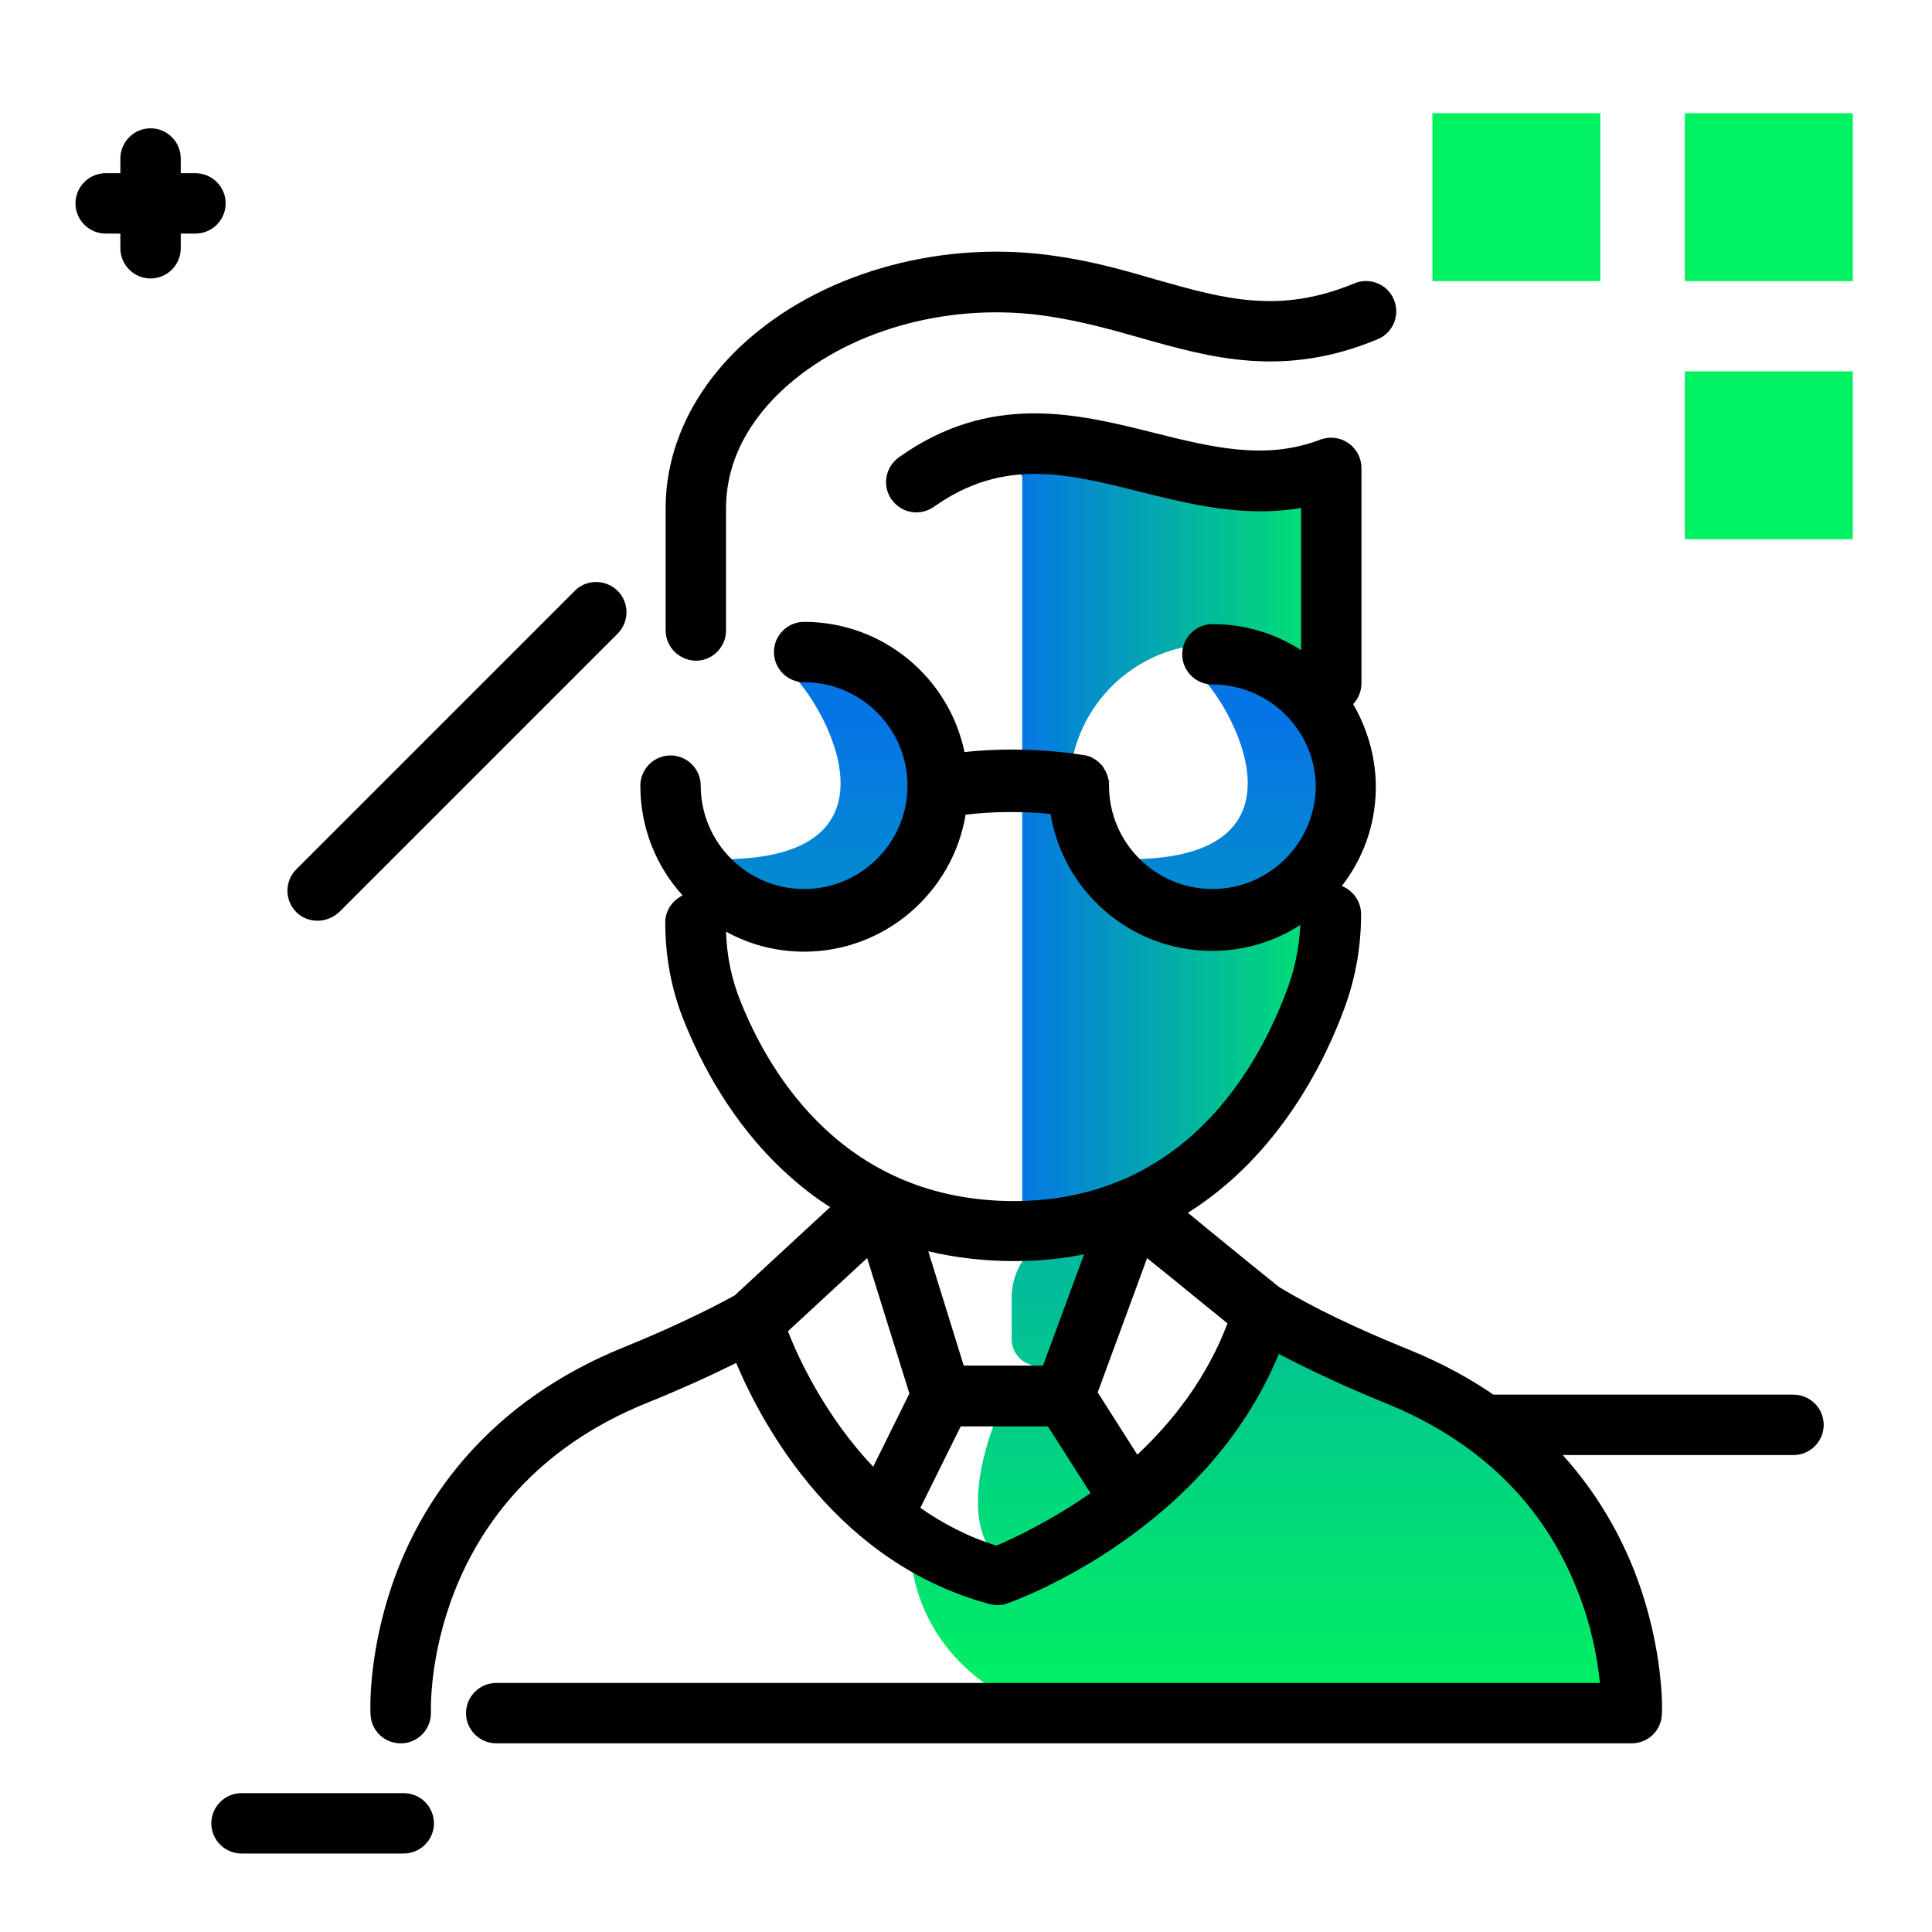 <svg version="1.1" id="Layer_1" xmlns="http://www.w3.org/2000/svg" xmlns:xlink="http://www.w3.org/1999/xlink" x="0px" y="0px" viewBox="0 0 512 512" enable-background="new 0 0 512 512" xml:space="preserve">
<g>
	<linearGradient id="SVGID_1_" gradientUnits="userSpaceOnUse" x1="360.137" y1="222.086" x2="269.732" y2="222.086" class="gradient-element">
		<stop offset="0" class="primary-color-gradient" style="stop-color: #00F260"></stop>
		<stop offset="1" class="secondary-color-gradient" style="stop-color: #0575E6"></stop>
	</linearGradient>
	<path fill="url(#SVGID_1_)" d="M354.7,228.4c-0.6,5.9-1.3,12-2,18.2c-6.7,54.3-50.9,73.7-72.1,79.6l-9.7-0.3V126.4
		c0,0-3.2-6.6,0-8.3c3.2-1.7,86.7,9.3,86.7,9.3s2,26.4-0.3,67.5c-5.6-14.2-19.4-24.2-35.6-24.2c-21.2,0-38.3,17.1-38.3,38.3
		c0,21.2,17.1,38.3,38.3,38.3C335.7,247.4,348,239.8,354.7,228.4z"></path>
	<linearGradient id="SVGID_2_" gradientUnits="userSpaceOnUse" x1="310.338" y1="452.53" x2="310.338" y2="191.188">
		<stop offset="0" class="primary-color-gradient" style="stop-color: #00F260"></stop>
		<stop offset="1" class="secondary-color-gradient" style="stop-color: #0575E6"></stop>
	</linearGradient>
	<path fill="url(#SVGID_2_)" d="M338.4,350c-13.4,27.2-25.9,43.3-37.9,52.8L282,368l15.8-41.8h-12c-9.8,0-17.7,7.9-17.7,17.7v11
		c0,3.9,3.2,7.1,7.1,7.1v13h-10.8c0,0-11.8,26.5,0,38c1.5,1.4,3.2,2.5,5,3.3c-19.6,2.4-28.3-8.9-28.3-8.9
		c0,31.3,27.1,50.7,60.6,50.7h133.8C439.7,397.9,342.2,342.2,338.4,350z M295.2,238.1c7.6,6.9,17.3,10.2,27,10.1c0.2,0,0.4,0,0.6,0
		c0.2,0,0.4,0,0.6,0c0.6,0,1.1-0.1,1.6-0.1c0.1,0,0.1,0,0.2,0c0.1,0,0.1,0,0.2,0c8.2-0.8,16.2-4.1,22.6-10
		c16.8-15.2,17.3-41.2,1.4-57.1c-0.1-0.1-0.1-0.1-0.2-0.2c-0.4-0.4-0.7-0.6-1.1-0.8c-7-6.5-16.5-10.5-26.8-10.5c-0.1,0-0.2,0-0.2,0
		c-4.9,0-7.1,6.2-3.3,9.4c7.4,6.3,32.9,48.8-18.6,48.8c-5.5,0-8.4,6.4-4.4,10.1C294.9,237.9,295.1,238,295.2,238.1z M241.5,181
		c-0.1-0.1-0.1-0.1-0.2-0.2c-0.4-0.4-0.7-0.6-1.1-0.8c-7-6.5-16.5-10.5-26.8-10.5c-0.1,0-0.2,0-0.2,0c-4.9,0-7.1,6.2-3.3,9.4
		c7.4,6.3,32.9,48.8-18.6,48.8c-5.5,0-8.4,6.4-4.4,10.1c0.1,0.1,0.3,0.3,0.4,0.4c7.6,6.9,17.3,10.2,27,10.1c0.2,0,0.4,0,0.6,0
		c0.2,0,0.4,0,0.6,0c0.6,0,1.1-0.1,1.6-0.1c0.1,0,0.1,0,0.2,0c0.1,0,0.1,0,0.2,0c8.2-0.8,16.2-4.1,22.6-10
		C256.9,222.8,257.4,196.8,241.5,181z"></path>
</g>
<path d="M433.3,416.8c-7.3-18.9-23.7-44.5-60.1-59.2c-13.6-5.5-25.1-11-34.2-16.5c-1.8-1.4-11.5-9.3-18.6-15.1
	c-2.2-1.8-4-3.3-5.6-4.6c24.7-15.5,36.8-41.2,41.7-54.8c2.8-7.8,4.2-15.9,4.2-24.3c0-3.4-2.1-6.3-5.1-7.5c5.5-7.1,8.8-15.8,9-25.4
	c0-0.2,0-0.4,0-0.6c0-0.1,0-0.2,0-0.3c0-0.1,0-0.2,0-0.3c0-0.2,0-0.4,0-0.6c-0.2-7.6-2.4-14.8-6-21c1.3-1.4,2.2-3.3,2.2-5.5v-57.1
	c0-2.6-1.3-5.1-3.5-6.6s-4.9-1.8-7.4-0.9c-14.5,5.6-28.9,2-44.1-1.8c-20.3-5.1-43.3-10.8-67.6,6.5c-3.6,2.6-4.5,7.6-1.9,11.2
	c2.6,3.6,7.5,4.5,11.2,1.9c18.4-13,35.1-8.9,54.5-4c13.7,3.4,27.8,6.9,42.8,4.3v37.7c-6.8-4.4-14.8-6.9-23.5-6.9c-4.4,0-8,3.6-8,8
	s3.6,8,8,8c15,0,27.3,12.1,27.4,27.1c-0.2,15-12.4,27.1-27.4,27.1c-15.1,0-27.4-12.3-27.4-27.4c0-0.1,0-0.1,0-0.2c0-0.2,0-0.3,0-0.5
	c0-0.1,0-0.2,0-0.3c0-0.1,0-0.3-0.1-0.4c0-0.1,0-0.2-0.1-0.4c0-0.1-0.1-0.3-0.1-0.4c0-0.1-0.1-0.3-0.1-0.4c0-0.1-0.1-0.2-0.1-0.3
	c-0.1-0.1-0.1-0.3-0.2-0.4c0-0.1-0.1-0.2-0.1-0.3c-0.1-0.1-0.1-0.3-0.2-0.4c-0.1-0.1-0.1-0.2-0.2-0.3c-0.1-0.1-0.2-0.2-0.2-0.4
	c-0.1-0.1-0.1-0.2-0.2-0.3c-0.1-0.1-0.2-0.2-0.2-0.3c-0.1-0.1-0.2-0.2-0.3-0.3c-0.1-0.1-0.2-0.2-0.3-0.3c-0.1-0.1-0.2-0.2-0.3-0.3
	c-0.1-0.1-0.2-0.2-0.3-0.2c-0.1-0.1-0.2-0.2-0.3-0.3c-0.1-0.1-0.2-0.1-0.3-0.2c-0.1-0.1-0.2-0.1-0.4-0.2c-0.1-0.1-0.2-0.1-0.3-0.2
	c-0.1-0.1-0.2-0.1-0.4-0.2c-0.1-0.1-0.2-0.1-0.4-0.2c-0.1,0-0.2-0.1-0.3-0.1c-0.1,0-0.3-0.1-0.4-0.1c-0.1,0-0.2-0.1-0.3-0.1
	c-0.2,0-0.3-0.1-0.5-0.1c-0.1,0-0.1,0-0.2,0c-10.2-1.6-21.1-1.9-31.5-0.8c-4.1-19.7-21.6-34.5-42.5-34.5c-4.4,0-8,3.6-8,8s3.6,8,8,8
	c15.1,0,27.4,12.3,27.4,27.4c0,15.1-12.3,27.4-27.4,27.4s-27.4-12.3-27.4-27.4c0-4.4-3.6-8-8-8c-4.4,0-8,3.6-8,8
	c0,11.2,4.2,21.4,11.2,29.1c-2.7,1.3-4.6,4-4.6,7.2c0,9.2,1.7,18.1,5.1,26.4c4.4,10.9,12.5,26.6,26.4,39.5c3.9,3.6,7.9,6.8,12.2,9.5
	l-25.3,23.4c-8.2,4.5-18,9.1-29.3,13.7c-36.4,14.7-52.8,40.3-60.1,59.2c-7.9,20.5-7.2,37.5-7.1,38.2c0.2,4.3,3.7,7.6,8,7.6
	c0.1,0,0.3,0,0.4,0c4.4-0.2,7.8-4,7.6-8.4c0-0.6-2.1-57.8,57.2-81.8c8.7-3.5,16.6-7.1,23.7-10.6c7.2,17.1,26.9,53.1,67.2,63.9
	c1.6,0.4,3.2,0.4,4.7-0.2c2.3-0.8,52.5-18.9,71.9-66.1c8.2,4.3,17.6,8.7,28.2,13c24.7,10,41.9,26.7,50.9,49.6
	c3.9,9.7,5.4,18.7,6,24.6H131.5c-4.4,0-8,3.6-8,8s3.6,8,8,8h300.9c4.3,0,7.8-3.3,8-7.6C440.5,454.3,441.2,437.3,433.3,416.8z
	 M196.3,265.5c-2.4-5.9-3.7-12.1-3.9-18.6c6.2,3.4,13.2,5.3,20.7,5.3c21.5,0,39.4-15.8,42.8-36.3c7.4-0.9,15.1-0.9,22.5-0.2
	c3.4,20.6,21.3,36.3,42.8,36.3c8.6,0,16.7-2.5,23.4-6.9c-0.3,5.6-1.3,11-3.2,16.3c-7.7,21.3-27.4,56.9-72.8,56.9
	C224.1,318.2,204.2,285.2,196.3,265.5z M268.7,334.2c6.6,0,12.8-0.6,18.6-1.8l-10.9,29.5h-21l-9.4-30.3
	C253.2,333.3,260.8,334.2,268.7,334.2z M208.8,352.8l21-19.4l11.2,35.9l-9.6,19.4C218.8,375.4,211.7,360.2,208.8,352.8z
	 M264.1,409.6c-7.6-2.3-14.3-5.9-20.2-10l10.7-21.6h23.1l11.3,17.7C278.1,403.3,268.3,407.8,264.1,409.6z M301.4,385.5l-10.5-16.5
	l13.1-35.6c2,1.7,4.2,3.4,6.3,5.1c7.5,6.1,12.1,9.9,15,12.2C319.9,365,311,376.5,301.4,385.5z M176.4,167l0-32.3
	c0-16.7,8-32.8,22.4-45.2c20.6-17.8,51.8-26.1,81.3-21.6c9.7,1.4,18.1,3.8,26.3,6.2c18.3,5.2,32.7,9.2,52.5,1
	c4.1-1.7,8.8,0.2,10.5,4.3s-0.2,8.8-4.3,10.5c-25,10.4-44.3,4.9-63-0.4c-7.7-2.2-15.7-4.4-24.4-5.7c-25-3.8-51.3,3.1-68.5,17.9
	c-7.7,6.6-16.8,17.7-16.8,33.1l0,32.3c0,4.4-3.6,8-8,8C180,175,176.4,171.5,176.4,167z"></path>
<path d="M51.8,61.9h-3.9v3.9c0,4.4-3.6,8-8,8s-8-3.6-8-8v-3.9H28c-4.4,0-8-3.6-8-8s3.6-8,8-8h3.9V42c0-4.4,3.6-8,8-8s8,3.6,8,8v3.9
	h3.9c4.4,0,8,3.6,8,8S56.2,61.9,51.8,61.9z M107,475.2H64c-4.4,0-8,3.6-8,8s3.6,8,8,8h43c4.4,0,8-3.6,8-8S111.4,475.2,107,475.2z
	 M475.3,369.6h-79.5c-4.4,0-8,3.6-8,8s3.6,8,8,8h79.5c4.4,0,8-3.6,8-8S479.7,369.6,475.3,369.6z M152.3,156.6l-73.8,73.8
	c-3.1,3.1-3.1,8.2,0,11.3c1.6,1.6,3.6,2.3,5.7,2.3c2,0,4.1-0.8,5.7-2.3l73.8-73.8c3.1-3.1,3.1-8.2,0-11.3S155.4,153.4,152.3,156.6z"></path>
<path fill="#00F260" class="primary-color" d="M379.6,30h44.5v44.5h-44.5V30z M491,74.5V30h-44.5v44.5H491z M491,142.9V98.4h-44.5v44.5H491z"></path>
</svg>